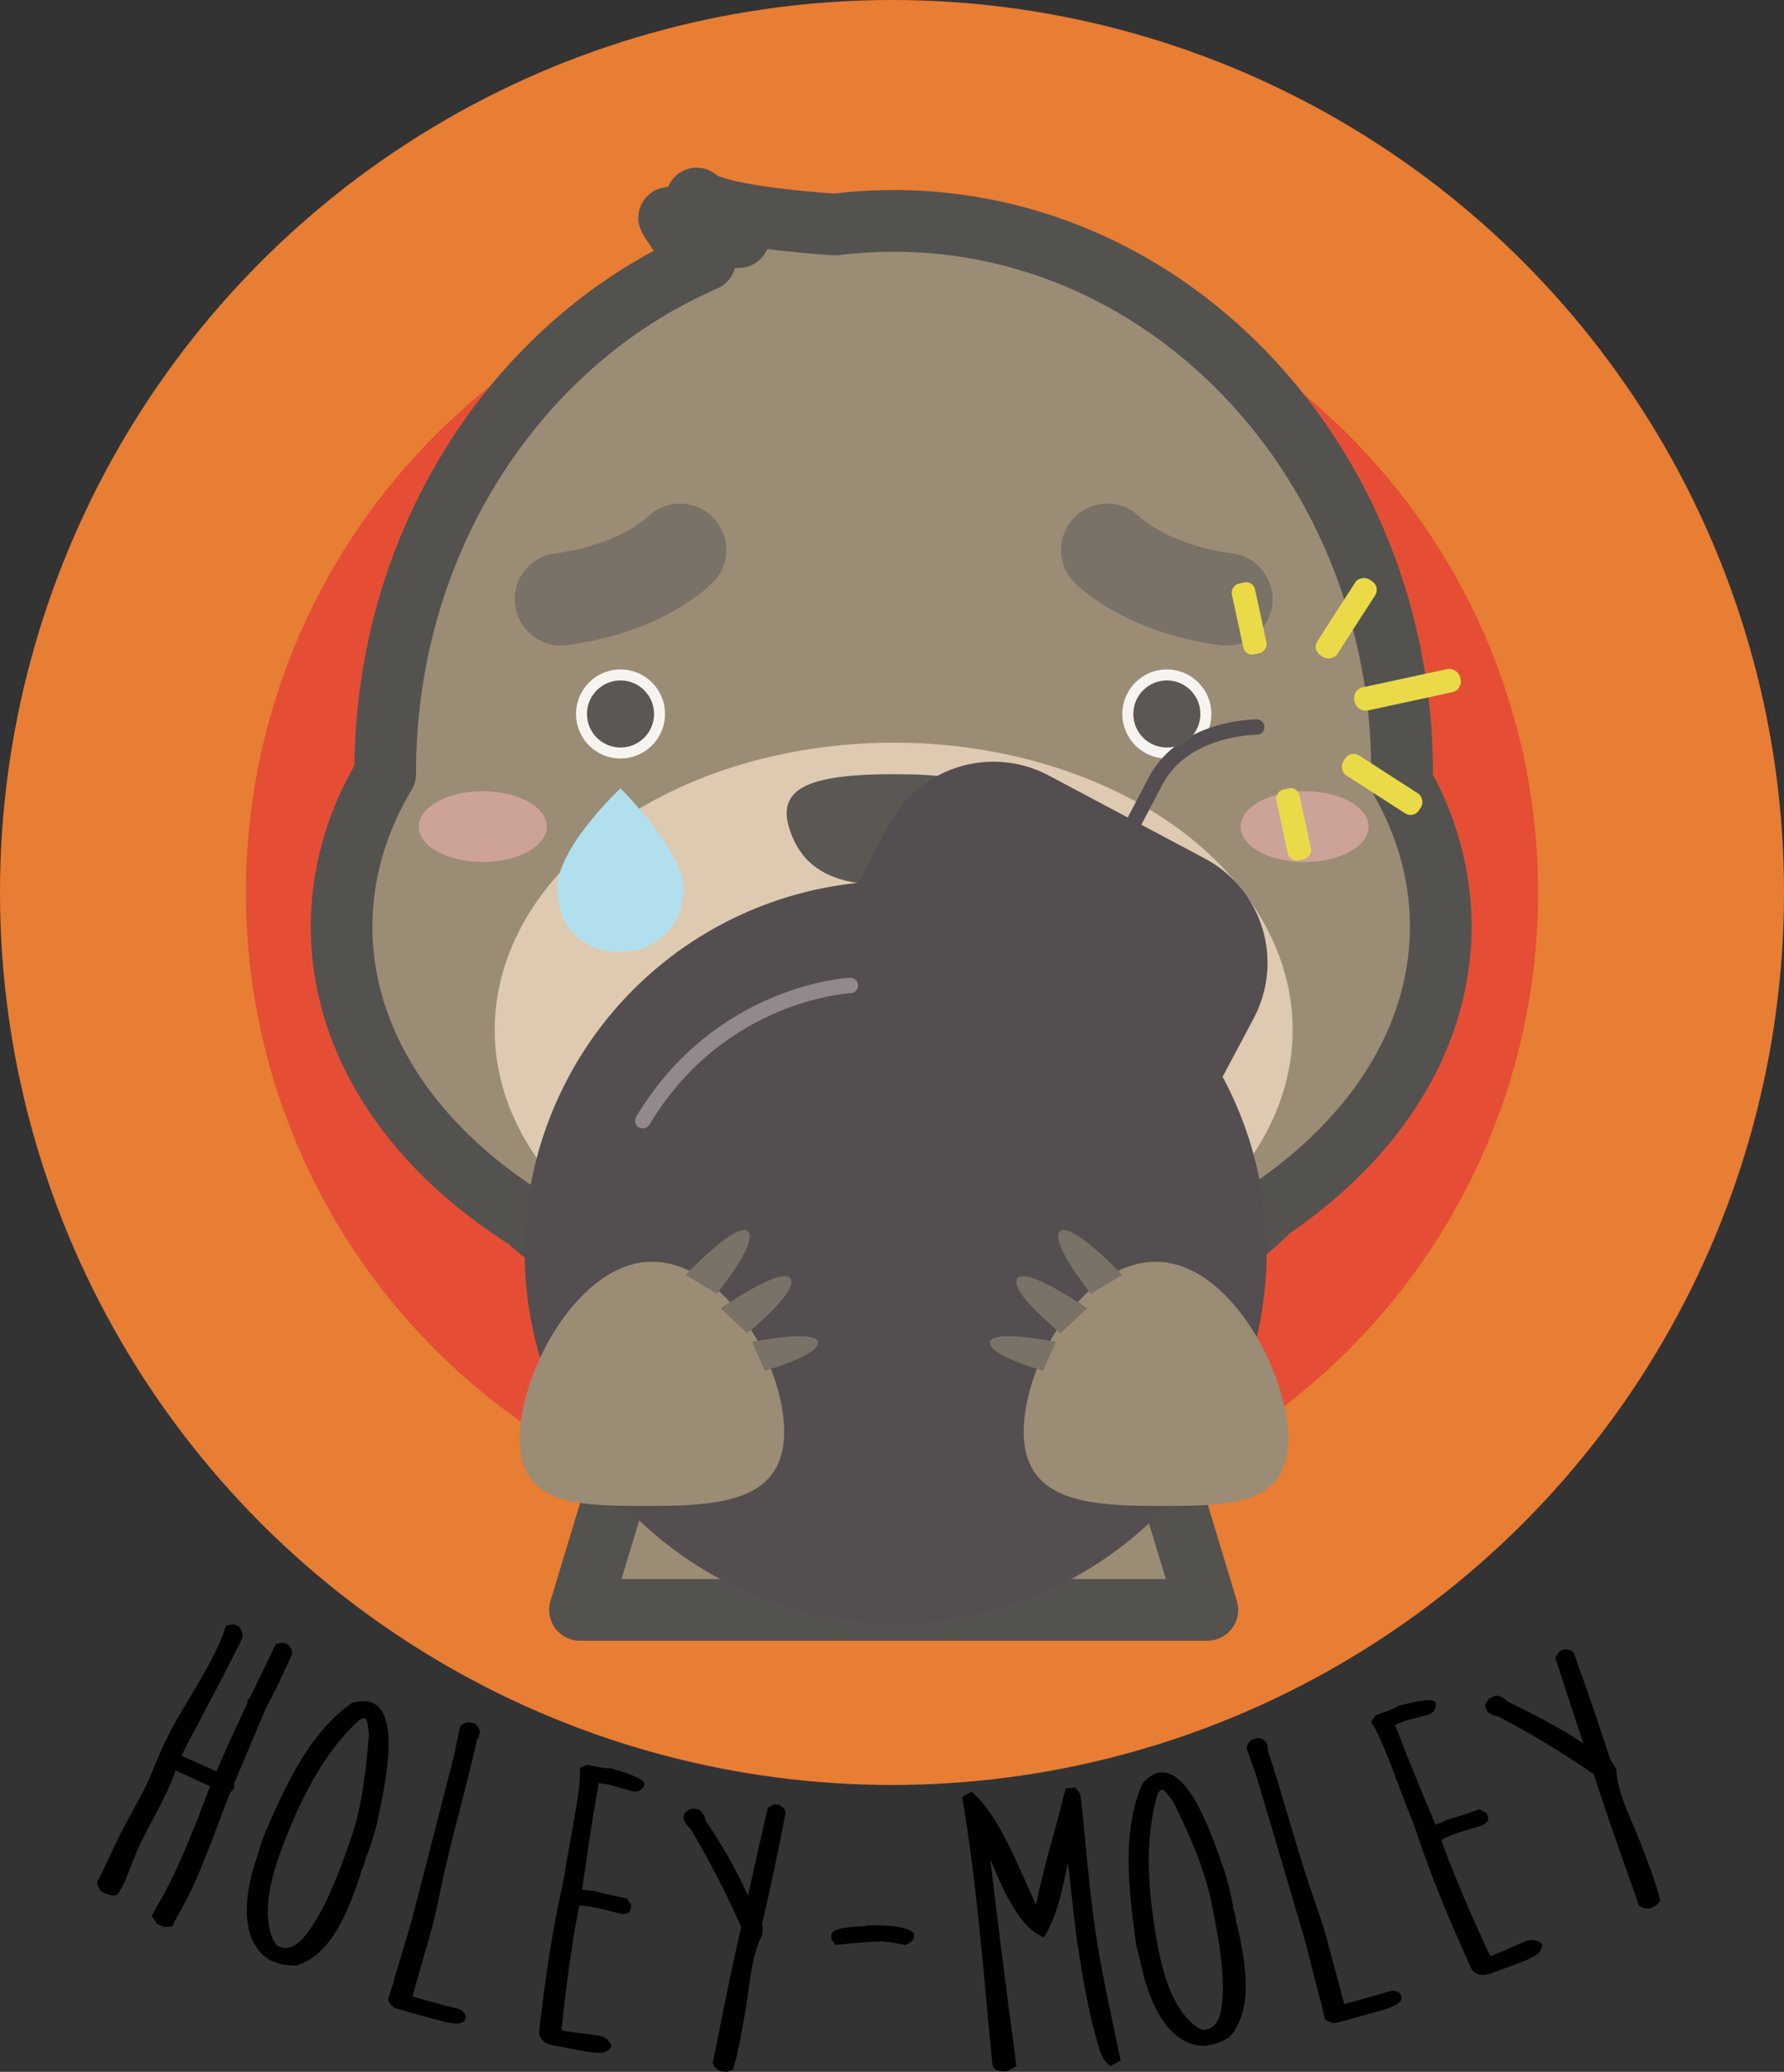 <svg xmlns="http://www.w3.org/2000/svg" viewBox="0 0 1157.18 1343.15"><rect x="0" y="0" width="1157.18" height="1343.15" fill="#333333" stroke="none"/><defs><style>.cls-1{fill:#e87d34;}.cls-2{fill:#e54e35;}.cls-3{fill:#9b8c76;}.cls-4{fill:#ddcab1;}.cls-5{fill:#f7f4f0;}.cls-10,.cls-12,.cls-14,.cls-6,.cls-8{fill:none;stroke-linecap:round;stroke-linejoin:round;}.cls-6,.cls-8{stroke:#7a7167;}.cls-6{stroke-width:16px;}.cls-7{fill:#5b5853;}.cls-8{stroke-width:60px;}.cls-9{fill:#efb1b1;opacity:0.6;}.cls-10{stroke:#54524f;stroke-width:40px;}.cls-11{fill:#544e50;}.cls-12{stroke:#93898d;}.cls-12,.cls-14{stroke-width:10px;}.cls-13{fill:#eada47;}.cls-14{stroke:#544e50;}.cls-15{fill:#b2dfed;}.cls-16{fill:#7a7167;}</style></defs><title>start_image</title><g id="Layer_2" data-name="Layer 2"><g id="Start"><circle class="cls-1" cx="578.59" cy="578.59" r="578.59"/><circle class="cls-2" cx="578.59" cy="578.59" r="419.09"/><g id="hole"><polygon class="cls-3" points="708.68 797.29 582.43 783.47 582.43 782.87 579.68 783.17 576.93 782.87 576.93 783.47 450.68 797.29 376.24 1043.56 578.05 1043.56 581.31 1043.56 783.13 1043.56 708.68 797.29"/><path id="head" class="cls-3" d="M793.56,228.58C736,175.34,661.29,143.21,579.68,143.21S423.39,175.34,365.8,228.58c-70.94,65.59-115.93,163.2-115.93,272.2,0,113.33,20.9,228.17,96.77,293.69,56.34,48.65,155.42,63.89,233,63.89s176.7-15.24,233-63.89c75.87-65.51,96.77-180.36,96.77-293.69C909.49,391.78,864.5,294.17,793.56,228.58Z"/><ellipse class="cls-3" cx="578.06" cy="600.65" rx="356.45" ry="253.18"/><ellipse id="snout" class="cls-4" cx="579.68" cy="667.64" rx="258.78" ry="186.18"/><circle id="eyes" class="cls-5" cx="402.49" cy="462.86" r="28.87"/><circle id="eyeys" class="cls-5" cx="756.87" cy="462.86" r="28.87"/><g id="teeeth"><polygon class="cls-5" points="581.3 582.49 610.61 601.48 603.02 651.74 581.3 651.74 581.3 582.49"/><polygon class="cls-5" points="578.06 581.26 548.75 601.48 556.35 651.74 578.06 651.74 578.06 581.26"/></g><path class="cls-6" d="M582.41,574.44s5.31,35.24,56.4,35.24"/><path class="cls-6" d="M576.95,574.44s-5.31,35.24-56.4,35.24"/><path id="nose" class="cls-7" d="M579.68,501.89c-56.64,0-76.17,9.77-67.38,36.13s29.79,36.13,67.38,36.13,58.59-9.77,67.38-36.13S636.32,501.89,579.68,501.89Z"/><path class="cls-8" d="M718.26,356.5s23.87,24.9,77.23,32"/><path class="cls-8" d="M441.11,356.5s-23.87,24.9-77.23,32"/><path id="hair" class="cls-3" d="M543.93,145.7s-79.55-4.51-92-17c0,0,8.32,17.83,27.34,25,0,0-37.14-4.46-45.17-12.48,0,0,17.83,31.5,34.47,31.5"/><ellipse class="cls-9" cx="846.2" cy="535.89" rx="41.51" ry="22.96"/><ellipse class="cls-9" cx="313.16" cy="535.89" rx="41.51" ry="22.96"/><path class="cls-10" d="M934.52,600.65c0-33-8.9-64.52-25.07-93.43,0-2.15,0-4.29,0-6.44,0-109-45-206.61-115.93-272.2C736,175.34,661.29,143.21,579.68,143.21a307.73,307.73,0,0,0-38,2.35c-12.93-.84-78.55-5.61-89.79-16.85,0,0,8.32,17.83,27.34,25,0,0-37.14-4.46-45.17-12.48,0,0,10.71,18.91,23.28,27.43a325.92,325.92,0,0,0-91.55,60c-70.94,65.59-115.93,163.2-115.93,272.2,0,.3,0,.6,0,.9-18.2,30.4-28.27,63.85-28.27,99,0,75.59,46.66,143.43,120.61,189.82,1.47,1.34,2.91,2.7,4.42,4,24.18,20.88,56.25,35.59,91.11,45.6l-61.52,203.49H783.13L721.61,840.07c34.86-10,66.93-24.72,91.11-45.6,3.9-3.37,7.62-6.9,11.24-10.53C892.07,737.83,934.52,672.76,934.52,600.65Z"/><path class="cls-11" d="M793,698c.54-.93,1.08-1.86,1.59-2.82l18.6-35a76.6,76.6,0,0,0-31.65-103.6L680.38,502.8a76.6,76.6,0,0,0-103.6,31.65l-18.6,35c-.51,1-1,1.93-1.45,2.9A240.35,240.35,0,0,0,368.54,698.7C306.14,816,350.65,961.7,468,1024.11S731,1042,793.37,924.7A240.35,240.35,0,0,0,793,698Z"/><path class="cls-12" d="M551.57,638.87s-84.15,3.7-134.64,87.66"/><rect class="cls-13" x="877.79" y="439.47" width="70.28" height="15.37" rx="7.04" ry="7.04" transform="translate(-73.88 203.05) rotate(-12.2)"/><rect class="cls-13" x="844.01" y="393.1" width="58.43" height="15.37" rx="6.47" ry="6.47" transform="translate(63.32 917.7) rotate(-57.2)"/><rect class="cls-13" x="786.79" y="393.22" width="46.93" height="15.37" rx="5.8" ry="5.8" transform="translate(589.65 1277.58) rotate(-102.2)"/><rect class="cls-13" x="867.3" y="500.82" width="58.43" height="15.37" rx="6.47" ry="6.47" transform="translate(418.37 -404.57) rotate(32.8)"/><rect class="cls-13" x="815.65" y="526.72" width="46.93" height="15.37" rx="5.8" ry="5.8" transform="translate(1184.11 -398.7) rotate(77.8)"/><path class="cls-14" d="M731.08,541.54l18.45-35.18c18.48-35.25,65.63-35,65.63-35"/><circle id="eyeys-2" data-name="eyeys" class="cls-7" cx="756.87" cy="462.86" r="21.75"/><circle id="eyeys-3" data-name="eyeys" class="cls-7" cx="402.49" cy="462.86" r="21.75"/><path class="cls-15" d="M443.48,576.16c0,24.23-18.35,41-41,41s-41-14.08-41-41,41-65.08,41-65.08S443.48,551.93,443.48,576.16Z"/><path class="cls-3" d="M835.57,932.93c0,43.7-38.41,43.35-85.79,43.35S664,971.82,664,928.12,702.4,818,749.78,818,835.57,889.23,835.57,932.93Z"/><path class="cls-16" d="M727.94,826.54s-33.38-35.32-40.44-28.26,20.22,40.44,20.22,40.44Z"/><path class="cls-16" d="M705.2,848.21s-39.9-27.74-45.37-19.38,28.07,35.44,28.07,35.44Z"/><path class="cls-16" d="M684.82,869.94s-41.23-8.43-42.72.09,34.45,18.6,34.45,18.6Z"/><path class="cls-3" d="M337.07,932.93c0,43.7,38.41,43.35,85.79,43.35s85.79-4.46,85.79-48.16S470.25,818,422.87,818,337.07,889.23,337.07,932.93Z"/><path class="cls-16" d="M444.71,826.54s33.38-35.32,40.44-28.26-20.22,40.44-20.22,40.44Z"/><path class="cls-16" d="M467.44,848.21s39.9-27.74,45.37-19.38-28.07,35.44-28.07,35.44Z"/><path class="cls-16" d="M487.82,869.94s41.23-8.43,42.72.09-34.45,18.6-34.45,18.6Z"/></g><path d="M183.93,1064.91l3.11,1.42c2.21,2.62,2.92,4.84,2.11,6.65-5.19,11.49-10.45,23-16.54,34.12q-10.41,24.56-20.77,49.14a6.4,6.4,0,0,1-.33,3.69q-3,2.94-2.56,3.12c-10,25.48-19.81,54.83-31.94,75.71a99.07,99.07,0,0,0-5.25,10.16l-5.23.36-4.67-2.12c-1.35-2-2-3-3.35-5a92.11,92.11,0,0,1,4.79-8.8c12.32-21.17,23.3-49.8,33-75.41-14.7-6.53-22.12-10.09-22.44-10.15a130.51,130.51,0,0,1-6.77,16.2c-5.36,10.83-11.62,22-16.59,32.34-4.87,10.14-10.65,29.47-15.1,32.2-1.44.89-6.42-.57-8.3-1.5-2.17-1.09-3.58-3.34-4.19-6.76l2.35-4.63c4.32-8.48,8.34-17.72,12.35-25.75,4.37-8.76,9.91-18.25,14.66-27.49l3.52-6.94c4.6-10.84,9-22.05,14.37-32.29,11.13-21.28,27.75-44.67,34.83-64.7a35.2,35.2,0,0,1,1.8-4.76l5.16-.74,3.2,1.6c2.19,3.22,2.73,6,1.59,8.31-11.48,23.18-23.86,46.13-35.93,69.1l-3.9,7.91c-.06-.84-.09-1.26-.14-2.1.71.16,8.52,3.88,23.62,10.6q6.47-15,9.92-22.44l10.06-21.66a4.21,4.21,0,0,0,0-2.13l1.49-1.17c5.74-11.69,11.46-23.39,17-35.2Z"/><path d="M241.49,1103.88c20.15,8.66,5.77,63.31,3.12,78q-1.67,6.7-5.05,16.65l-.67,2a19.36,19.36,0,0,1-1.77,3.78q.26.64-.91,4.08l-.17.49q-1.17,3.44-1.77,3.78a17.24,17.24,0,0,1-.4,2.6c-7.34,20.84-17.67,51.85-41.78,59.06-5.79-.25-9.72-.79-11.76-1.55l-4.89-1.84c-20-12.15-16.56-39.89-11.29-59,2.54-8.16,3.82-12.24,6.39-20.39,13.3-31,29.09-67.73,57.94-87.64C233.74,1102.62,238.28,1102.5,241.49,1103.88ZM184,1195.18c-6.08,15.7-11.84,34.24-9.92,50.49,1.09,9.26,4.16,15.22,6.89,16.25l.61.23c6.06,2.27,11.44-1.21,16.43-7.36,10.87-13.39,19.22-34.2,25.54-51.37l3.48-9.78c7.85-22.38,10.44-45.9,12.29-69.39-.57-5.74-1.26-9.19-2.12-10.34a5.76,5.76,0,0,0-4.84,1.78C209.35,1137.07,194.84,1167.08,184,1195.18Z"/><path d="M306.66,1117l.52.15c1.91.57,3.3,2.38,4.21,5.43q-1.63,5.61-1.11,5.76l-.47-2.3c-6.93,31.23-16.49,64.09-22.79,93.25-2.3,10.62-4.62,22.88-7.84,34.07l-11.68,40.94q14.79,4.24,29.71,8a6.83,6.83,0,0,1,4.89,5l-.5,2c-.76,3-6,3.34-15.77.76s-19.27-5.22-28.84-8c-2.19-.64-3.95-2.56-5.25-5.75l1.08-3.61q1.79-6,2.09-5.88l.7-3.45,10.9-36.43c9.53-36.67,19-73.34,28.29-110.08,1.4-6.9,2.11-10.35,3.53-17.24C300.34,1116.82,303.11,1116,306.66,1117Z"/><path d="M397.74,1146.72l1.08.87c-2.49-.47-3.69-1-3.59-1.48,15.56,4.44,23.2,7.82,22.71,10.72l-.15.9c-1.7,3-4.1,4.18-7.17,3.64-6.18-1.72-9.26-2.6-15.4-4.41-.72-.14-3-.45-7-1l-.44,3.62c-4,21.67-7,43.54-10.18,65.33l.58.11a43.21,43.21,0,0,0,7.33.88c8.94,2.39,16,4,21.27,4.84,1.07,1.81,1.61,2.72,2.69,4.52l-.36,2.18c-.45,2.73-2.68,3.78-6.69,3.09-3.52-.6-9.59-2.62-16.8-4-4.77-.94-8.52-1.1-9.88-1.37l.1-.51c-5.28,26.91-8.79,54-11.58,81.31q.79.15.71.53c13.24,1.93,22.27,2.7,25.39,3.65a10.37,10.37,0,0,1,6.2,5.76l-.17,1c-.22,1.37-2.86,3.55-5.85,3.77-8,.61-20.74-2.89-30.58-4.47-7.73-1.24-11.29-5.39-10-11.41,3.23-27.41,6.93-54.79,12.58-81.82l3.41-16.26c3-20.29,8-42.47,9.94-60.78.49-4.74.15-8.59.42-9.86l4.75-2c2.88.6,4.32.9,7.2,1.48C390.23,1145.91,393.39,1146.32,397.74,1146.72Z"/><path d="M502,1169.69l2.32.18c1.91.15,3.67,1.62,5.3,4.43l-.09,1.29q-7,35.94-15.16,71.61l.35,3-.34,4.27c-7.23,13.69-8.1,33.25-10.73,48.2-2.31,13.11-4.46,26.41-8.25,39.27l-4,1.19-3.7-.35a8.86,8.86,0,0,1-5.45-5.37c6.07-29.35,11.66-58.86,18.57-88a580.48,580.48,0,0,0-33-63.95c-3.21-2.78-4.61-5.47-4.25-8l.14-1c.19-1.37,1.92-2.7,5.16-4l4.11.54q3.65,1.91,4.78,7.41a333.54,333.54,0,0,1,31,56.5l-5.25-.47c4.84-21.55,9.48-43.16,14.62-64.64Z"/><path d="M572.77,1248.23c12.82.61,20.07,3.12,20.11,6.15l0,1.56c0,1.39-1.74,3.06-5.3,5-7.76-1.49-13.44-2.39-16.82-2.33-9.37.18-19.2,1.43-28.79,2.25l-2.84-3.87.1-2.72c.13-3.37,7.48-5.05,22-5.51C561.29,1248.32,565.45,1247.89,572.77,1248.23Z"/><path d="M630.28,1161.46c20.61,18.22,32.79,56.73,45.26,80.33l-4.83.44c4.64-27.81,14-55.31,20.47-82.73l6.47-.78,3,4.2.86,5.65c2.49,26.06,4.85,52.37,8.3,78.09,4,29.68,11,59.57,17.07,89.14-2.61,1.44-3.92,2.16-6.54,3.58-6.5-4.44-7.94-13.41-10-20.88-5.85-20.95-8.91-42.85-12.34-64.29l-6.88-60.48,4.61-.53c-4.54,19.86-7.62,45.1-18.55,62.78-20.35-7.44-33-48-41-65.21l4.31-.26-.07-1q8.89,75.08,18.91,150c-2.55,1.33-3.82,2-6.38,3.3-6,.39-9.11-1.35-9.32-5.15-5.7-57.48-9.71-115.76-19.56-172.73C626.57,1163.53,627.81,1162.84,630.28,1161.46Z"/><path d="M752.28,1149.11c21.5-2.6,37.08,51,42.51,65.38q2,6.61,4.22,16.88l.44,2a19.51,19.51,0,0,1,.43,4.15q.55.42,1.31,4l.11.51q.76,3.55.43,4.16a17.35,17.35,0,0,1,1,2.44c4.41,21.61,11.53,53.49-5.31,72.1-5,2.75-8.65,4.3-10.76,4.69l-5.08.93c-23.25-.2-34.37-25.94-39.59-44.86-2-8.31-3-12.46-5-20.77-4.53-33.37-10-73,4.29-104.91C745.07,1152,748.9,1149.52,752.28,1149.11ZM750.16,1257c2.86,16.58,7.41,35.43,17.34,48.42,5.64,7.38,11.28,10.93,14.12,10.42l.63-.11c6.29-1.15,9.08-6.88,10.17-14.73,2.38-17.09-1.16-39.19-4.56-57.18l-2-10.18c-4.77-23.22-14.59-44.74-25-65.86-3.42-4.64-5.76-7.24-7.07-7.79a5.71,5.71,0,0,0-3.19,4C742,1194.11,745,1227.27,750.16,1257Z"/><path d="M814.48,1127l.52-.13c1.92-.49,4,.34,6.39,2.5q1.48,5.65,2,5.51l-1.58-1.73c10.09,30.35,18.78,63.46,28.35,91.71,3.49,10.29,7.79,22,10.77,33.26l11,41.12q14.88-4,29.64-8.37a6.86,6.86,0,0,1,6.78,1.76l.6,2c.9,3-3.47,6-13.17,8.77s-19.21,5.42-28.87,7.92c-2.2.57-4.69-.17-7.44-2.24l-.93-3.65q-1.53-6-1.22-6.12l-1.17-3.32-9.37-36.85c-10.66-36.35-21.33-72.71-32.27-109-2.34-6.64-3.5-10-5.82-16.61C809,1130.06,810.9,1127.89,814.48,1127Z"/><path d="M908.24,1105.53l1.38.18c-2.41.88-3.7,1.07-3.88.59,15.79-4.25,24.19-5.33,25.26-2.59l.33.85c0,3.42-1.41,5.71-4.35,6.84-6.26,1.73-9.39,2.57-15.65,4.2-.7.25-2.87,1.19-6.53,2.77l1.48,3.33c7.75,20.62,16.42,40.92,24.87,61.26l.56-.2a44.09,44.09,0,0,0,6.81-3c9-2.58,16-4.92,21-6.88l4.68,2.48.81,2.05c1,2.57-.38,4.63-4.22,6.12-3.37,1.31-9.69,2.73-16.69,5.24-4.63,1.66-8,3.47-9.28,3.95l-.18-.49c9.3,25.79,20.26,50.87,31.91,75.68q.76-.28.9.09c12.48-5.2,20.74-9.23,23.94-10a10.53,10.53,0,0,1,8.37,1.71l.38,1c.51,1.29-.66,4.52-3.14,6.27-6.65,4.68-19.5,8.28-28.87,12-7.35,2.94-12.56,1.22-14.59-4.58-11.34-25.17-22.26-50.54-31.3-76.64l-5.43-15.7c-7.89-18.92-14.94-40.58-22.73-57.23-2-4.31-4.3-7.45-4.72-8.67,1.23-1.68,1.84-2.52,3.06-4.21,2.8-1,4.2-1.46,7-2.45C901.31,1108.73,904.26,1107.45,908.24,1105.53Z"/><path d="M1011.19,1070.78l2.13-1.07c1.75-.88,4.07-.55,7,1l.59,1.16q12.47,34.44,23.73,69.27l1.87,2.4,1.91,3.83c.72,15.44,10.11,32.77,15.51,46.91,4.75,12.43,9.75,25,13.07,38l-2.9,3.13-3.43,1.64a9,9,0,0,1-7.57-1.73c-9.86-28.31-20.22-56.51-29.25-85.1a591.56,591.56,0,0,0-62-37.43c-4.24-.71-6.86-2.28-7.87-4.67l-.41-1c-.54-1.27.28-3.31,2.43-6.13l3.87-1.68q4.18-.27,8,3.84c19.63,9.32,38.72,19.46,56.47,32.08l-4.85,2.36c-6.9-21-14-41.93-20.6-63Z"/></g></g></svg>
